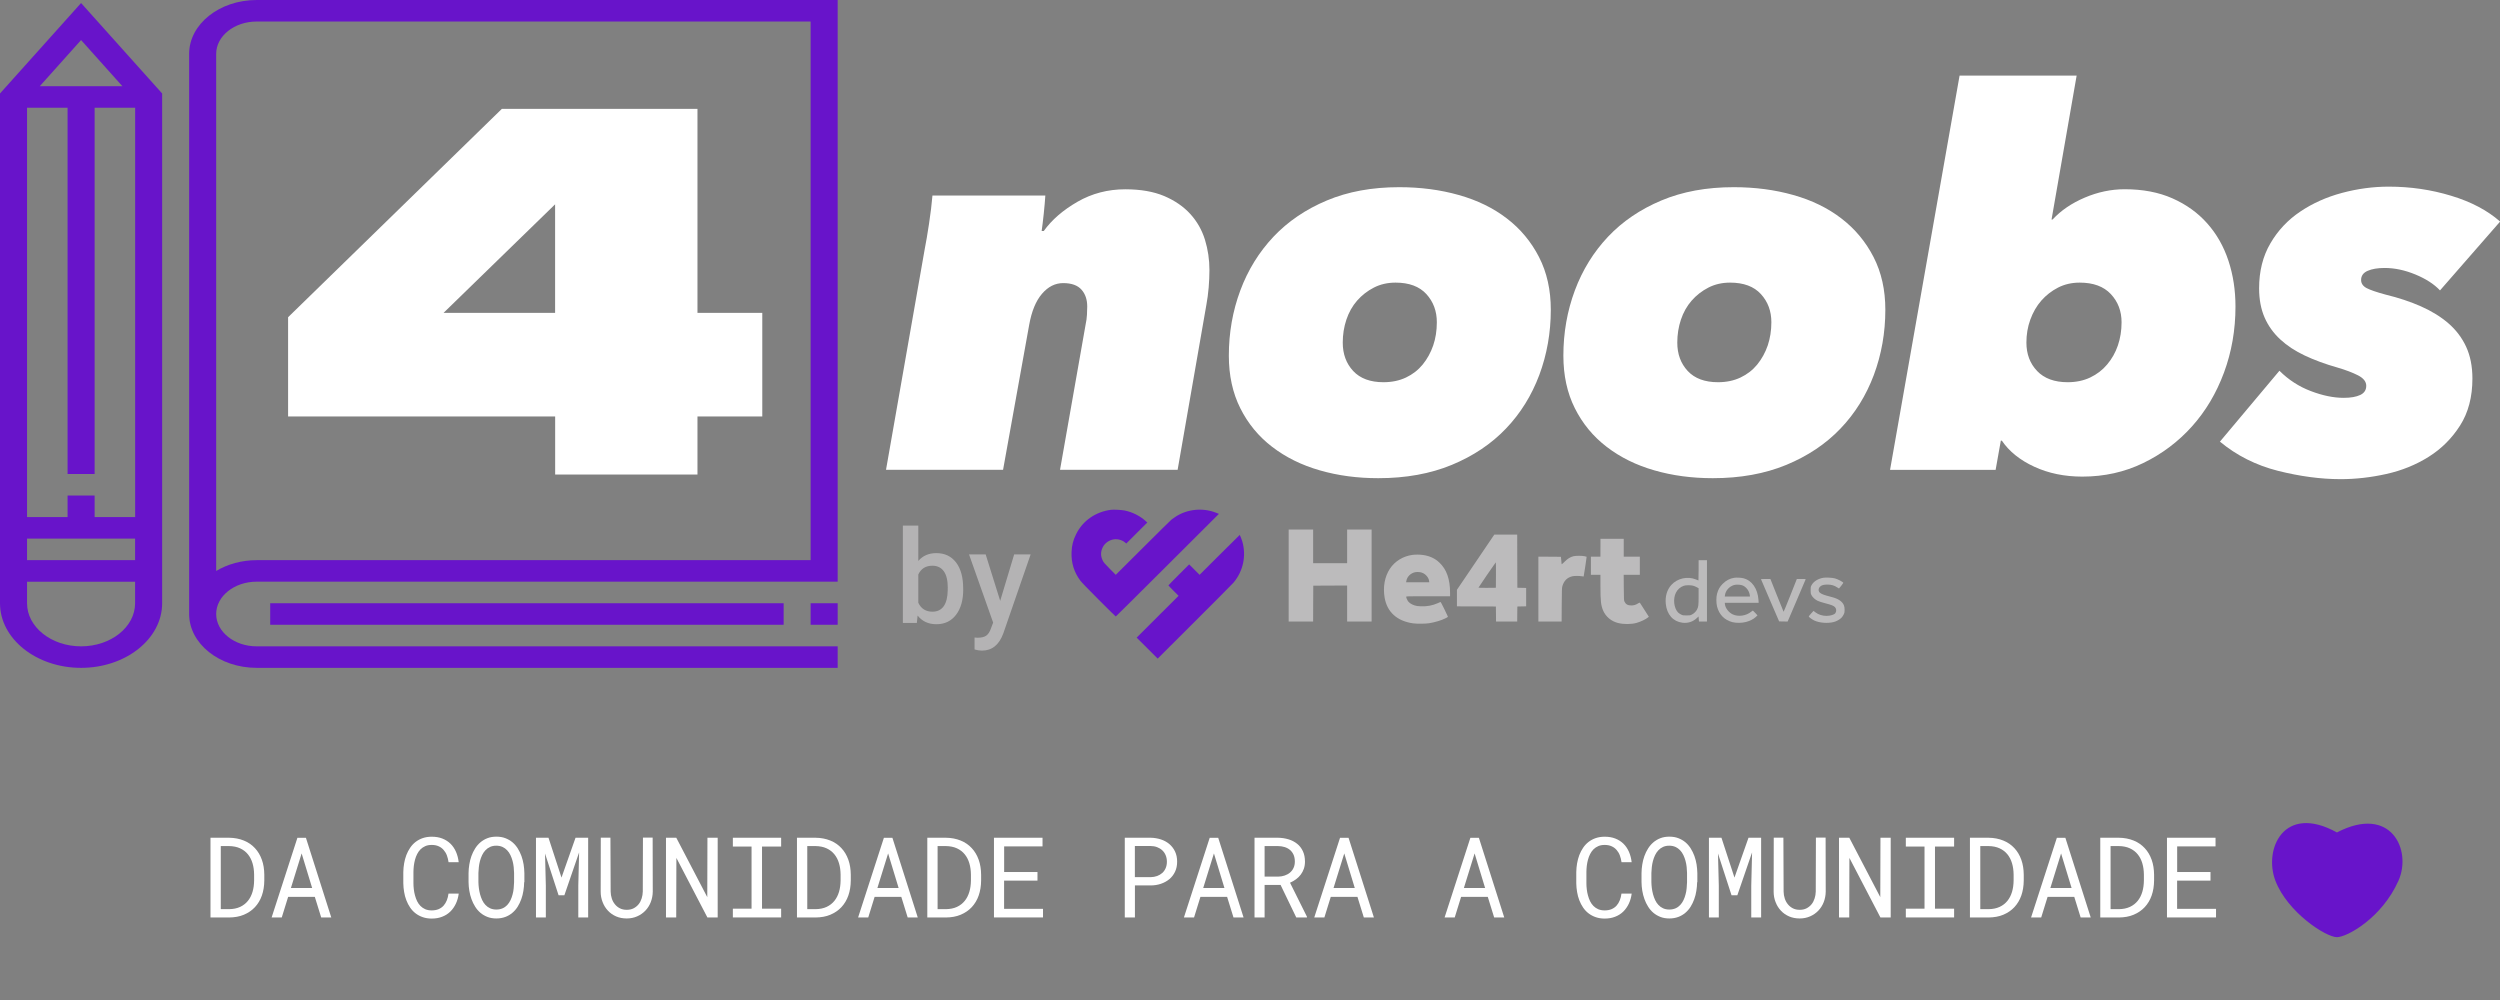 <svg width="680" height="272" viewBox="0 0 680 272" fill="none" xmlns="http://www.w3.org/2000/svg">
<rect x="0" y="0" width="680" height="272" fill="#808080" stroke="none"/>
<g clip-path="url(#clip0_50_44)">
<path d="M51.445 14.648V167.009C51.445 175.083 59.685 181.657 69.826 181.657H227.846V175.804H69.826C63.753 175.804 58.8 171.862 58.8 167.009C58.8 162.156 63.753 158.214 69.826 158.214H227.846V0H69.826C59.685 0 51.445 6.574 51.445 14.648ZM220.49 152.361H69.826C65.699 152.361 61.881 153.464 58.8 155.303V14.648C58.8 9.795 63.753 5.853 69.826 5.853H220.49V152.361Z" fill="#6814CA"/>
<path d="M227.846 164.082H220.49V169.936H227.846V164.082Z" fill="#6814CA"/>
<path d="M213.149 164.082H73.497V169.936H213.149V164.082Z" fill="#6814CA"/>
<path d="M0 25.428V164.082C0 173.774 9.891 181.657 22.052 181.657C34.213 181.657 44.104 173.774 44.104 164.082V25.428L22.052 0.824L0 25.428ZM22.052 10.898L33.284 23.442H10.82L22.052 10.898ZM36.748 146.508V152.361H7.356V146.508H36.748ZM7.356 140.64V29.296H18.382V128.919H25.737V29.296H36.763V140.64H25.737V134.787H18.382V140.64H7.356ZM7.356 164.082V158.229H36.748V164.082C36.748 170.553 30.159 175.804 22.052 175.804C13.945 175.804 7.356 170.539 7.356 164.082Z" fill="#6814CA"/>
<path d="M151.003 113.271H78.361V86.284L136.498 29.619H189.712V85.093H207.342V113.271H189.712V129.081H151.003V113.271ZM151.003 55.562L120.652 85.093H150.988V55.562H151.003Z" fill="white"/>
<path d="M252.699 60.842C253.126 58.003 253.436 55.444 253.627 53.179H284.332C284.244 54.591 284.096 56.224 283.905 58.077C283.713 59.915 283.521 61.503 283.33 62.827H283.905C286.086 59.797 289.138 57.15 293.073 54.885C297.009 52.62 301.343 51.488 306.075 51.488C310.246 51.488 313.769 52.106 316.673 53.326C319.562 54.562 321.935 56.194 323.778 58.224C325.621 60.253 326.947 62.606 327.758 65.239C328.569 67.886 328.967 70.636 328.967 73.46C328.967 74.975 328.893 76.563 328.76 78.21C328.613 79.872 328.407 81.446 328.126 82.96L320.314 127.786H288.327L295.299 88.211C295.491 87.358 295.609 86.49 295.653 85.593C295.697 84.696 295.727 83.96 295.727 83.387C295.727 81.49 295.211 79.96 294.164 78.784C293.117 77.607 291.467 77.004 289.182 77.004C287 77.004 285.084 77.975 283.418 79.916C281.752 81.857 280.603 84.666 279.939 88.358L272.834 127.786H240.995L251.519 67.783C251.873 66.004 252.271 63.68 252.699 60.842Z" fill="white"/>
<path d="M374.898 130.066C369.208 130.066 363.902 129.36 358.978 127.933C354.055 126.522 349.736 124.389 346.036 121.551C342.336 118.712 339.447 115.212 337.369 111.05C335.275 106.888 334.244 102.108 334.244 96.726C334.244 90.49 335.29 84.578 337.369 78.99C339.447 73.416 342.469 68.548 346.39 64.386C350.326 60.224 355.161 56.944 360.895 54.532C366.629 52.12 373.188 50.914 380.588 50.914C386.367 50.914 391.776 51.62 396.803 53.047C401.829 54.459 406.193 56.591 409.878 59.43C413.578 62.268 416.482 65.768 418.619 69.93C420.756 74.092 421.818 78.872 421.818 84.255C421.818 90.49 420.771 96.402 418.693 101.991C416.6 107.565 413.578 112.447 409.598 116.595C405.618 120.757 400.709 124.036 394.887 126.448C389.049 128.86 382.387 130.066 374.898 130.066ZM390.818 87.652C390.818 84.622 389.875 82.078 387.973 79.99C386.072 77.916 383.286 76.872 379.586 76.872C377.404 76.872 375.444 77.328 373.69 78.225C371.935 79.122 370.417 80.313 369.135 81.769C367.852 83.24 366.879 84.96 366.216 86.946C365.553 88.931 365.228 91.02 365.228 93.181C365.228 96.299 366.172 98.873 368.073 100.917C369.975 102.947 372.717 103.962 376.313 103.962C378.583 103.962 380.632 103.535 382.431 102.682C384.229 101.829 385.747 100.653 386.986 99.138C388.209 97.623 389.167 95.902 389.831 93.961C390.494 92.02 390.818 89.917 390.818 87.652Z" fill="white"/>
<path d="M465.892 130.066C460.203 130.066 454.896 129.36 449.973 127.933C445.049 126.522 440.73 124.389 437.03 121.551C433.33 118.712 430.441 115.212 428.363 111.05C426.27 106.888 425.238 102.108 425.238 96.726C425.238 90.49 426.284 84.578 428.363 78.99C430.441 73.416 433.463 68.548 437.384 64.386C441.32 60.224 446.155 56.944 451.889 54.532C457.623 52.12 464.183 50.914 471.582 50.914C477.361 50.914 482.77 51.62 487.797 53.047C492.824 54.459 497.187 56.591 500.872 59.43C504.572 62.268 507.476 65.768 509.613 69.93C511.751 74.092 512.812 78.872 512.812 84.255C512.812 90.49 511.765 96.402 509.687 101.991C507.594 107.565 504.572 112.447 500.592 116.595C496.612 120.757 491.703 124.036 485.881 126.448C480.029 128.86 473.381 130.066 465.892 130.066ZM481.812 87.652C481.812 84.622 480.869 82.078 478.967 79.99C477.066 77.916 474.28 76.872 470.58 76.872C468.398 76.872 466.438 77.328 464.684 78.225C462.93 79.122 461.411 80.313 460.129 81.769C458.846 83.24 457.874 84.96 457.21 86.946C456.547 88.931 456.223 91.02 456.223 93.181C456.223 96.299 457.166 98.873 459.068 100.917C460.969 102.947 463.711 103.962 467.308 103.962C469.578 103.962 471.627 103.535 473.425 102.682C475.223 101.829 476.742 100.653 477.98 99.138C479.203 97.623 480.161 95.902 480.825 93.961C481.473 92.02 481.812 89.917 481.812 87.652Z" fill="white"/>
<path d="M577.921 51.473C582.845 51.473 587.178 52.297 590.922 53.959C594.667 55.621 597.821 57.886 600.371 60.768C602.936 63.651 604.852 67.033 606.135 70.916C607.417 74.798 608.051 78.96 608.051 83.402C608.051 89.74 607.004 95.726 604.926 101.344C602.833 106.976 599.929 111.859 596.185 116.021C592.441 120.183 588.033 123.492 582.962 125.948C577.892 128.404 572.364 129.639 566.394 129.639C561.559 129.639 557.196 128.742 553.319 126.948C549.428 125.154 546.494 122.786 544.504 119.859H544.224L542.809 127.801H514.094L533.006 20.56H564.846L558.021 59.709H558.301C560.571 57.253 563.49 55.268 567.043 53.753C570.595 52.238 574.221 51.473 577.921 51.473ZM577.066 87.652C577.066 84.622 576.093 82.078 574.148 79.99C572.202 77.916 569.386 76.872 565.686 76.872C563.505 76.872 561.544 77.328 559.79 78.225C558.036 79.122 556.518 80.313 555.235 81.769C553.953 83.24 552.965 84.96 552.243 86.946C551.521 88.931 551.182 91.02 551.182 93.181C551.182 96.299 552.155 98.873 554.1 100.917C556.046 102.947 558.817 103.962 562.414 103.962C564.684 103.962 566.733 103.535 568.531 102.682C570.33 101.829 571.878 100.653 573.145 99.138C574.428 97.623 575.4 95.902 576.064 93.961C576.727 92.02 577.066 89.917 577.066 87.652Z" fill="white"/>
<path d="M620.005 100.844C622.467 103.3 625.312 105.153 628.54 106.373C631.769 107.609 634.746 108.212 637.503 108.212C639.404 108.212 640.893 107.947 641.984 107.432C643.075 106.918 643.62 106.079 643.62 104.947C643.62 103.814 642.883 102.873 641.409 102.108C639.935 101.358 638.063 100.638 635.793 99.976C632.476 99.035 629.513 97.947 626.904 96.711C624.295 95.49 622.069 94.02 620.227 92.314C618.384 90.608 616.954 88.622 615.967 86.358C614.979 84.093 614.478 81.446 614.478 78.416C614.478 73.783 615.495 69.71 617.529 66.224C619.563 62.724 622.261 59.842 625.636 57.577C628.997 55.312 632.786 53.606 637.016 52.473C641.232 51.341 645.477 50.767 649.737 50.767C655.619 50.767 661.279 51.591 666.733 53.253C672.187 54.9 676.61 57.253 680.029 60.268L663.682 78.99C662.075 77.284 659.849 75.842 657.004 74.666C654.16 73.489 651.359 72.886 648.617 72.886C646.716 72.886 645.183 73.151 644.003 73.666C642.824 74.18 642.22 75.019 642.22 76.151C642.22 77.092 642.721 77.828 643.708 78.357C644.696 78.872 646.435 79.475 648.897 80.137C652.405 80.99 655.604 82.049 658.493 83.328C661.382 84.608 663.874 86.137 665.952 87.931C668.03 89.725 669.652 91.858 670.787 94.314C671.922 96.77 672.497 99.653 672.497 102.961C672.497 107.976 671.377 112.227 669.151 115.727C666.925 119.227 664.08 122.065 660.616 124.242C657.152 126.419 653.319 127.978 649.104 128.919C644.888 129.86 640.731 130.331 636.662 130.331C631.253 130.331 625.577 129.566 619.608 128.066C613.638 126.551 608.375 123.904 603.82 120.124L620.005 100.844Z" fill="white"/>
<path d="M302.23 138.663C298.01 139.197 294.505 141.636 292.703 145.295C291.884 146.955 291.534 148.323 291.462 150.193C291.356 153.092 292.136 155.635 293.856 157.942C294.205 158.412 295.942 160.21 298.896 163.165C301.371 165.65 303.44 167.683 303.489 167.683C303.53 167.683 309.867 161.4 317.56 153.724L331.543 139.774L330.798 139.474C327.211 138.04 322.982 138.446 319.785 140.527C319.387 140.778 318.892 141.134 318.665 141.312C318.445 141.49 314.932 144.948 310.874 148.996L303.482 156.356L301.859 154.711C300.423 153.263 300.195 152.995 299.935 152.461C299.351 151.263 299.343 150.129 299.919 148.907C300.463 147.765 301.655 146.899 302.963 146.705C304.002 146.543 305.236 146.892 306.014 147.555L306.347 147.839L309.204 144.981L312.068 142.124L311.549 141.662C310.047 140.31 308.019 139.297 305.926 138.86C305.127 138.696 302.927 138.575 302.23 138.663Z" fill="#6814CA"/>
<path d="M350.516 156.55V169.059H353.843H357.17L357.186 164.176L357.211 159.303L361.821 159.278L366.423 159.262V164.16V169.059H369.75H373.077V156.55V144.04H369.75H366.423V148.615V153.191H361.797H357.172V148.615V144.04H353.845H350.518V156.55H350.516Z" fill="#BCBBBC"/>
<path d="M401.367 152.921L396.287 160.419V162.67V164.929L401.586 164.946L406.878 164.971L406.903 167.011L406.92 169.059H409.8H412.68L412.696 167.011L412.721 164.971L413.923 164.946L415.115 164.921V162.419V159.917L413.923 159.892L412.721 159.867L412.696 152.638L412.68 145.415H409.564H406.448L401.367 152.921ZM406.9 156.404L406.875 159.869L404.498 159.894C403.013 159.901 402.127 159.887 402.144 159.837C402.201 159.666 406.802 152.954 406.859 152.947C406.893 152.947 406.909 154.501 406.9 156.404Z" fill="#BCBBBC"/>
<path d="M331.729 150.923L326.291 156.348L324.872 154.932L323.452 153.516L320.628 156.333C319.077 157.881 317.812 159.184 317.812 159.223C317.812 159.272 318.437 159.928 319.192 160.681L320.572 162.057L314.875 167.741L309.17 173.433L312.034 176.283L314.891 179.141L324.962 169.1C330.497 163.578 335.259 158.785 335.537 158.453C338.157 155.319 339.034 151.182 337.898 147.239C337.743 146.721 337.266 145.498 337.208 145.498C337.183 145.498 334.715 147.934 331.729 150.923Z" fill="#6814CA"/>
<path d="M435.32 148.979V151.408H434.022H432.723V153.877V156.347H434.022H435.32V159.52C435.32 163.431 435.459 164.646 436.027 166.013C436.74 167.722 438.258 168.993 440.133 169.462C441.675 169.843 443.768 169.827 445.189 169.414C446.342 169.081 447.632 168.458 448.298 167.916L448.485 167.762L447.293 165.884C446.635 164.847 446.068 163.965 446.035 163.932C446.003 163.891 445.8 163.981 445.581 164.11C444.94 164.524 444.396 164.685 443.699 164.685C442.741 164.678 442.181 164.353 441.84 163.593C441.71 163.302 441.694 162.937 441.669 159.804L441.644 156.347H443.835H446.034V153.877V151.408H443.843H441.653V148.979V146.549H438.488H435.323V148.979H435.32Z" fill="#BCBBBC"/>
<path d="M384.21 150.93C381.671 151.254 379.397 152.647 378.043 154.711C376.64 156.841 376.128 159.634 376.614 162.532C377.279 166.475 379.983 168.928 384.356 169.552C385.387 169.697 387.806 169.674 388.778 169.511C390.443 169.227 392.066 168.733 393.226 168.15C393.761 167.883 393.851 167.811 393.809 167.681C393.777 167.591 393.339 166.661 392.828 165.609C392.219 164.346 391.87 163.715 391.797 163.738C391.749 163.763 391.408 163.916 391.051 164.071C389.567 164.718 388.195 164.969 386.466 164.913C385.581 164.881 385.248 164.832 384.713 164.654C383.974 164.419 383.277 163.957 382.951 163.497C382.724 163.165 382.489 162.574 382.489 162.331C382.489 162.185 382.676 162.176 388.453 162.176H394.417V161.262C394.417 157.522 393.491 154.889 391.511 153.02C390.326 151.895 388.907 151.23 387.122 150.964C386.289 150.833 385.039 150.817 384.21 150.93ZM386.75 155.756C387.741 156.095 388.584 157.058 388.714 158.007L388.762 158.372H385.615H382.466L382.524 158.023C382.711 156.841 383.749 155.838 385.008 155.626C385.534 155.545 386.296 155.594 386.75 155.756Z" fill="#BCBBBC"/>
<path d="M427.984 151.295C427.132 151.498 426.426 151.935 425.565 152.794C425.07 153.288 424.769 153.53 424.762 153.45C424.762 153.369 424.713 152.891 424.664 152.38L424.567 151.449L421.507 151.424L418.439 151.408V160.234V169.059H421.597H424.762L424.787 164.5C424.819 160.5 424.835 159.892 424.958 159.464C425.396 157.958 426.264 157.083 427.692 156.744C428.227 156.622 429.583 156.614 430.241 156.744C430.509 156.792 430.736 156.817 430.752 156.808C430.801 156.76 431.597 151.473 431.565 151.441C431.548 151.416 431.28 151.351 430.972 151.286C430.264 151.133 428.625 151.14 427.984 151.295Z" fill="#BCBBBC"/>
<path d="M462.02 155.132C462.02 156.645 462.004 157.885 461.979 157.885C461.954 157.885 461.629 157.756 461.256 157.601C459.008 156.678 456.225 157.301 454.602 159.107C453.417 160.419 452.89 162.232 453.093 164.256C453.394 167.155 455.081 169.065 457.63 169.381C459.098 169.568 460.478 169.122 461.542 168.111L462.005 167.674L462.063 168.371L462.12 169.059H463.208H464.296V160.719V152.379H463.159H462.023V155.132H462.02ZM460.518 159.31C460.786 159.375 461.231 159.562 461.508 159.715L462.02 159.998V162.241C462.02 164.662 461.971 165.034 461.582 165.812C461.306 166.338 460.737 166.897 460.17 167.172C459.739 167.383 459.635 167.399 458.734 167.399C457.792 167.399 457.736 167.39 457.216 167.131C456.924 166.986 456.551 166.727 456.387 166.549C455.276 165.318 455.024 162.832 455.852 161.206C456.306 160.307 457.054 159.651 458.003 159.328C458.531 159.141 459.853 159.132 460.518 159.31Z" fill="#BCBBBC"/>
<path d="M471.693 157.164C470.5 157.351 469.502 157.869 468.544 158.825C467.789 159.57 467.335 160.379 467.042 161.488C466.79 162.412 466.79 163.966 467.035 164.953C467.579 167.155 469.056 168.661 471.23 169.228C472.22 169.487 473.795 169.471 474.874 169.187C475.945 168.912 476.902 168.434 477.536 167.852L478.039 167.382L477.439 166.727C477.105 166.362 476.806 166.063 476.781 166.063C476.749 166.063 476.554 166.202 476.351 166.371C474.955 167.521 472.82 167.828 471.295 167.107C470.216 166.597 469.306 165.424 469.185 164.379L469.137 163.959H473.746H478.355L478.307 163.206C478.103 160.129 476.554 157.886 474.216 157.288C473.577 157.116 472.359 157.06 471.693 157.164ZM473.82 159.181C474.745 159.472 475.581 160.403 475.864 161.479C475.929 161.706 475.978 161.973 475.978 162.07V162.257H472.561H469.137L469.185 161.901C469.364 160.631 470.313 159.553 471.637 159.132C472.156 158.97 473.202 158.994 473.82 159.181Z" fill="#BCBBBC"/>
<path d="M495.925 157.157C494.448 157.425 493.295 158.161 492.735 159.181C492.508 159.601 492.492 159.682 492.492 160.516C492.492 161.325 492.508 161.447 492.719 161.867C493.011 162.459 493.701 163.09 494.439 163.438C494.756 163.593 495.648 163.875 496.428 164.078C498.108 164.507 498.74 164.757 499.106 165.131C499.511 165.552 499.569 166.24 499.228 166.759C498.953 167.188 497.881 167.519 496.802 167.519C495.649 167.512 494.635 167.187 493.774 166.54L493.279 166.159L492.614 166.88C492.2 167.325 491.966 167.649 491.998 167.722C492.063 167.893 492.956 168.531 493.459 168.766C494.878 169.438 497.143 169.617 498.816 169.18C499.505 169.002 500.383 168.516 500.837 168.071C501.064 167.844 501.332 167.456 501.478 167.14C501.705 166.655 501.737 166.525 501.73 165.869C501.73 165.303 501.681 165.019 501.543 164.647C501.161 163.668 500.098 162.906 498.499 162.469C498.101 162.356 497.387 162.169 496.924 162.04C495.732 161.723 494.977 161.335 494.783 160.938C494.547 160.485 494.653 159.966 495.042 159.578C495.456 159.164 496.065 158.995 497.119 159.003C498.101 159.003 498.953 159.254 499.7 159.756C499.968 159.926 500.195 160.072 500.203 160.072C500.268 160.072 501.379 158.623 501.379 158.55C501.379 158.323 499.983 157.57 499.09 157.319C498.425 157.125 496.591 157.035 495.925 157.157Z" fill="#BCBBBC"/>
<path d="M478.98 157.52C478.98 157.536 480.092 160.135 481.448 163.285L483.923 169.018L485.083 169.043L486.243 169.059L488.653 163.416C489.976 160.307 491.088 157.7 491.121 157.619C491.17 157.489 491.08 157.48 489.961 157.48H488.743L486.965 161.966C485.991 164.435 485.164 166.427 485.139 166.403C485.114 166.371 484.294 164.354 483.313 161.909L481.544 157.48H480.261C479.557 157.48 478.98 157.497 478.98 157.52Z" fill="#BCBBBC"/>
<path d="M262 160.303C262 163.2 261.352 165.509 260.054 167.215C258.757 168.921 256.974 169.789 254.704 169.789C252.522 169.789 250.812 168.994 249.589 167.421L249.382 169.436H245.579V142.964H249.78V152.582C250.989 151.155 252.625 150.449 254.674 150.449C256.959 150.449 258.742 151.288 260.04 152.979C261.337 154.67 261.985 157.023 261.985 160.067V160.303H262ZM257.799 159.935C257.799 157.906 257.445 156.391 256.723 155.391C256.001 154.391 254.969 153.876 253.613 153.876C251.8 153.876 250.517 154.67 249.78 156.258V163.95C250.532 165.568 251.814 166.377 253.642 166.377C254.954 166.377 255.971 165.891 256.679 164.906C257.386 163.921 257.755 162.45 257.784 160.479V159.935H257.799Z" fill="#B4B3B4"/>
<path d="M272.053 163.435L275.857 150.788H280.338L272.908 172.259C271.773 175.392 269.828 176.965 267.101 176.965C266.496 176.965 265.818 176.863 265.081 176.657V173.406L265.877 173.465C266.938 173.465 267.735 173.274 268.265 172.892C268.796 172.509 269.223 171.862 269.533 170.95L270.137 169.347L263.578 150.802H268.103L272.053 163.435Z" fill="#B4B3B4"/>
<path d="M57.252 249.543V227.865H62.279C63.797 227.88 65.139 228.145 66.333 228.63C67.527 229.115 68.529 229.807 69.34 230.689C70.165 231.571 70.784 232.616 71.227 233.851C71.669 235.086 71.875 236.439 71.89 237.925V239.513C71.875 240.998 71.654 242.366 71.227 243.587C70.799 244.807 70.165 245.866 69.34 246.749C68.514 247.631 67.512 248.308 66.333 248.808C65.153 249.308 63.797 249.543 62.279 249.558H57.252V249.543ZM60.053 230.13V247.293H62.279C63.458 247.278 64.461 247.072 65.316 246.675C66.171 246.278 66.878 245.719 67.438 245.028C67.998 244.337 68.411 243.513 68.691 242.572C68.971 241.631 69.104 240.601 69.119 239.498V237.881C69.104 236.778 68.971 235.763 68.691 234.822C68.411 233.88 67.998 233.071 67.438 232.38C66.878 231.689 66.171 231.145 65.316 230.748C64.461 230.351 63.444 230.145 62.279 230.13H60.053Z" fill="white"/>
<path d="M85.628 243.94H78.376L76.636 249.558H73.88L80.896 227.88H83.211L90.109 249.558H87.368L85.628 243.94ZM79.127 241.542H84.906L82.046 232.13L79.127 241.542Z" fill="white"/>
<path d="M124.779 243.028C124.647 244.028 124.396 244.954 123.998 245.793C123.6 246.631 123.099 247.352 122.48 247.955C121.861 248.558 121.124 249.028 120.269 249.352C119.414 249.69 118.47 249.852 117.424 249.852C116.525 249.852 115.714 249.719 114.992 249.469C114.255 249.219 113.606 248.866 113.031 248.425C112.456 247.984 111.97 247.455 111.557 246.852C111.144 246.249 110.805 245.587 110.525 244.866C110.245 244.146 110.053 243.396 109.921 242.616C109.788 241.837 109.714 241.042 109.7 240.234V237.219C109.714 236.41 109.788 235.616 109.921 234.836C110.053 234.057 110.26 233.307 110.525 232.586C110.805 231.865 111.144 231.204 111.557 230.601C111.97 229.983 112.456 229.468 113.031 229.012C113.606 228.571 114.255 228.218 114.977 227.968C115.699 227.718 116.525 227.586 117.424 227.586C118.515 227.586 119.473 227.748 120.328 228.086C121.183 228.424 121.92 228.895 122.539 229.498C123.158 230.101 123.644 230.836 124.028 231.689C124.396 232.542 124.647 233.483 124.765 234.513H122.008C121.92 233.851 121.758 233.248 121.551 232.674C121.345 232.101 121.035 231.615 120.667 231.189C120.298 230.762 119.856 230.424 119.311 230.189C118.78 229.939 118.146 229.821 117.424 229.821C116.76 229.821 116.186 229.924 115.684 230.145C115.183 230.365 114.756 230.645 114.387 231.012C114.019 231.38 113.724 231.807 113.473 232.292C113.223 232.777 113.031 233.292 112.884 233.836C112.736 234.38 112.633 234.939 112.559 235.513C112.5 236.086 112.456 236.63 112.456 237.175V240.234C112.456 240.763 112.486 241.322 112.559 241.895C112.618 242.469 112.736 243.028 112.884 243.572C113.031 244.116 113.223 244.646 113.459 245.131C113.694 245.616 114.004 246.043 114.372 246.425C114.741 246.793 115.168 247.087 115.67 247.307C116.171 247.513 116.746 247.631 117.409 247.631C118.131 247.631 118.765 247.513 119.296 247.293C119.827 247.057 120.283 246.749 120.652 246.337C121.021 245.925 121.315 245.44 121.536 244.881C121.758 244.322 121.905 243.719 121.993 243.057H124.779V243.028Z" fill="white"/>
<path d="M142.571 239.954C142.556 240.734 142.497 241.513 142.365 242.293C142.247 243.087 142.055 243.837 141.79 244.572C141.525 245.307 141.2 245.984 140.802 246.631C140.404 247.263 139.918 247.822 139.358 248.293C138.798 248.763 138.164 249.146 137.441 249.411C136.719 249.675 135.908 249.822 135.024 249.822C134.14 249.822 133.314 249.69 132.606 249.411C131.884 249.131 131.25 248.763 130.69 248.293C130.13 247.822 129.644 247.263 129.246 246.616C128.833 245.969 128.509 245.293 128.243 244.557C127.978 243.822 127.786 243.072 127.654 242.278C127.521 241.498 127.462 240.719 127.447 239.939V237.469C127.462 236.689 127.521 235.91 127.654 235.13C127.772 234.336 127.978 233.586 128.229 232.851C128.494 232.115 128.833 231.424 129.231 230.792C129.629 230.159 130.115 229.586 130.675 229.115C131.236 228.63 131.869 228.262 132.592 227.983C133.314 227.703 134.125 227.571 135.024 227.571C135.923 227.571 136.734 227.703 137.456 227.983C138.178 228.262 138.827 228.63 139.387 229.101C139.947 229.571 140.419 230.13 140.832 230.777C141.23 231.424 141.569 232.101 141.834 232.836C142.099 233.571 142.291 234.336 142.424 235.13C142.542 235.925 142.615 236.704 142.63 237.483V239.954H142.571ZM139.829 237.454C139.815 236.939 139.785 236.395 139.726 235.836C139.667 235.277 139.564 234.719 139.417 234.174C139.269 233.616 139.078 233.101 138.842 232.601C138.606 232.101 138.311 231.66 137.943 231.277C137.589 230.895 137.161 230.586 136.675 230.365C136.188 230.145 135.614 230.027 134.98 230.027C134.346 230.027 133.786 230.145 133.299 230.365C132.813 230.586 132.385 230.895 132.032 231.277C131.678 231.66 131.368 232.101 131.132 232.601C130.897 233.101 130.705 233.63 130.558 234.174C130.41 234.733 130.307 235.277 130.248 235.836C130.189 236.395 130.145 236.925 130.13 237.439V239.939C130.145 240.439 130.174 240.984 130.248 241.542C130.322 242.101 130.425 242.66 130.572 243.219C130.72 243.763 130.911 244.293 131.147 244.807C131.383 245.307 131.678 245.763 132.046 246.146C132.4 246.528 132.828 246.837 133.314 247.057C133.8 247.278 134.375 247.396 135.009 247.396C135.643 247.396 136.218 247.278 136.719 247.057C137.22 246.837 137.633 246.528 137.987 246.146C138.341 245.763 138.635 245.322 138.871 244.822C139.107 244.322 139.299 243.793 139.431 243.248C139.579 242.704 139.682 242.145 139.726 241.572C139.785 241.013 139.815 240.469 139.829 239.954V237.454Z" fill="white"/>
<path d="M149.19 227.865L152.728 238.704L156.545 227.865H159.98V249.543H157.297V240.895L157.518 231.851L153.509 243.513H151.932L148.246 232.16L148.467 240.895V249.543H145.785V227.865H149.19Z" fill="white"/>
<path d="M177.521 227.865L177.551 242.543C177.536 243.557 177.344 244.499 177.005 245.381C176.666 246.263 176.165 247.043 175.546 247.69C174.912 248.352 174.175 248.866 173.305 249.249C172.436 249.631 171.492 249.822 170.46 249.822C169.399 249.822 168.441 249.631 167.586 249.263C166.716 248.881 165.979 248.366 165.36 247.705C164.741 247.043 164.254 246.278 163.915 245.381C163.562 244.499 163.385 243.543 163.385 242.528L163.414 227.851H166.038L166.097 242.528C166.112 243.175 166.215 243.793 166.407 244.381C166.598 244.984 166.878 245.499 167.247 245.954C167.615 246.41 168.058 246.778 168.603 247.057C169.148 247.337 169.767 247.469 170.475 247.469C171.183 247.469 171.802 247.337 172.347 247.057C172.878 246.778 173.335 246.41 173.703 245.954C174.072 245.499 174.337 244.969 174.529 244.366C174.72 243.778 174.824 243.145 174.838 242.513L174.882 227.836H177.521V227.865Z" fill="white"/>
<path d="M195.21 249.543H192.409L183.978 233.351L183.933 249.543H181.147V227.865H183.948L192.38 244.028L192.424 227.865H195.21V249.543Z" fill="white"/>
<path d="M199.337 227.865H212.471V230.262H207.268V247.16H212.471V249.543H199.337V247.16H204.423V230.262H199.337V227.865Z" fill="white"/>
<path d="M216.775 249.543V227.865H221.802C223.32 227.88 224.662 228.145 225.856 228.63C227.05 229.115 228.052 229.807 228.863 230.689C229.688 231.571 230.307 232.616 230.75 233.851C231.192 235.086 231.398 236.439 231.413 237.925V239.513C231.398 240.998 231.177 242.366 230.75 243.587C230.322 244.807 229.688 245.866 228.863 246.749C228.037 247.631 227.035 248.308 225.856 248.808C224.676 249.308 223.32 249.543 221.802 249.558H216.775V249.543ZM219.576 230.13V247.293H221.802C222.981 247.278 223.984 247.072 224.839 246.675C225.693 246.278 226.401 245.719 226.961 245.028C227.521 244.337 227.934 243.513 228.214 242.572C228.494 241.631 228.627 240.601 228.642 239.498V237.881C228.627 236.778 228.494 235.763 228.214 234.822C227.934 233.88 227.521 233.071 226.961 232.38C226.401 231.689 225.693 231.145 224.839 230.748C223.984 230.351 222.966 230.145 221.802 230.13H219.576Z" fill="white"/>
<path d="M245.151 243.94H237.899L236.159 249.558H233.403L240.419 227.88H242.734L249.632 249.558H246.891L245.151 243.94ZM238.65 241.542H244.429L241.569 232.13L238.65 241.542Z" fill="white"/>
<path d="M252.227 249.543V227.865H257.253C258.771 227.88 260.113 228.145 261.307 228.63C262.501 229.115 263.503 229.807 264.314 230.689C265.139 231.571 265.758 232.616 266.201 233.851C266.643 235.086 266.849 236.439 266.864 237.925V239.513C266.849 240.998 266.628 242.366 266.201 243.587C265.773 244.807 265.139 245.866 264.314 246.749C263.488 247.631 262.486 248.308 261.307 248.808C260.128 249.308 258.771 249.543 257.253 249.558H252.227V249.543ZM255.027 230.13V247.293H257.253C258.432 247.278 259.435 247.072 260.29 246.675C261.145 246.278 261.852 245.719 262.412 245.028C262.972 244.337 263.385 243.513 263.665 242.572C263.945 241.631 264.078 240.601 264.093 239.498V237.881C264.078 236.778 263.945 235.763 263.665 234.822C263.385 233.88 262.972 233.071 262.412 232.38C261.852 231.689 261.145 231.145 260.29 230.748C259.435 230.351 258.418 230.145 257.253 230.13H255.027Z" fill="white"/>
<path d="M282.18 239.528H273.114V247.205H283.698V249.543H270.358V227.865H283.566V230.218H273.129V237.189H282.195V239.528H282.18Z" fill="white"/>
<path d="M308.698 240.851V249.543H305.941V227.865H312.987C313.96 227.88 314.889 228.042 315.759 228.321C316.628 228.601 317.395 229.027 318.043 229.571C318.692 230.115 319.223 230.792 319.606 231.601C319.989 232.41 320.181 233.321 320.181 234.366C320.181 235.41 319.989 236.322 319.606 237.13C319.223 237.925 318.707 238.601 318.043 239.145C317.38 239.689 316.628 240.101 315.759 240.395C314.889 240.689 313.96 240.837 312.987 240.837H308.698V240.851ZM308.698 238.586H312.973C313.607 238.572 314.196 238.469 314.727 238.278C315.257 238.086 315.729 237.807 316.127 237.454C316.525 237.101 316.835 236.66 317.056 236.145C317.277 235.63 317.395 235.057 317.395 234.395C317.395 233.733 317.277 233.145 317.056 232.616C316.835 232.086 316.525 231.645 316.127 231.277C315.729 230.91 315.272 230.63 314.727 230.424C314.181 230.218 313.592 230.115 312.958 230.115H308.683V238.586H308.698Z" fill="white"/>
<path d="M333.772 243.94H326.519L324.78 249.558H322.023L329.04 227.88H331.354L338.253 249.558H335.511L333.772 243.94ZM327.271 241.542H333.049L330.19 232.13L327.271 241.542Z" fill="white"/>
<path d="M348.321 240.704H343.972V249.543H341.23V227.865H347.598C348.616 227.88 349.574 228.027 350.458 228.292C351.357 228.556 352.139 228.968 352.802 229.498C353.48 230.027 353.996 230.704 354.379 231.513C354.762 232.321 354.954 233.277 354.954 234.366C354.954 235.072 354.851 235.719 354.644 236.307C354.438 236.895 354.158 237.425 353.804 237.895C353.45 238.366 353.023 238.792 352.522 239.16C352.021 239.528 351.475 239.836 350.886 240.101L355.499 249.366L355.485 249.543H352.581L348.321 240.704ZM343.987 238.439H347.687C348.306 238.425 348.881 238.336 349.426 238.145C349.972 237.954 350.458 237.704 350.871 237.351C351.284 236.998 351.608 236.586 351.844 236.072C352.08 235.572 352.197 234.998 352.197 234.336C352.197 233.645 352.08 233.027 351.858 232.513C351.623 231.998 351.313 231.557 350.9 231.204C350.488 230.851 350.001 230.586 349.441 230.41C348.881 230.233 348.262 230.13 347.598 230.13H343.972V238.439H343.987Z" fill="white"/>
<path d="M369.223 243.94H361.971L360.231 249.558H357.475L364.491 227.88H366.805L373.704 249.558H370.962L369.223 243.94ZM362.722 241.542H368.501L365.641 232.13L362.722 241.542Z" fill="white"/>
<path d="M404.675 243.94H397.422L395.683 249.558H392.926L399.943 227.88H402.257L409.156 249.558H406.414L404.675 243.94ZM398.174 241.542H403.952L401.093 232.13L398.174 241.542Z" fill="white"/>
<path d="M443.825 243.028C443.693 244.028 443.442 244.954 443.044 245.793C442.646 246.631 442.145 247.352 441.526 247.955C440.907 248.558 440.17 249.028 439.315 249.352C438.46 249.69 437.516 249.852 436.47 249.852C435.571 249.852 434.76 249.719 434.038 249.469C433.3 249.219 432.652 248.866 432.077 248.425C431.502 247.984 431.016 247.455 430.603 246.852C430.19 246.249 429.851 245.587 429.571 244.866C429.291 244.146 429.099 243.396 428.967 242.616C428.834 241.837 428.76 241.042 428.746 240.234V237.219C428.76 236.41 428.834 235.616 428.967 234.836C429.099 234.057 429.306 233.307 429.571 232.586C429.851 231.865 430.19 231.204 430.603 230.601C431.016 229.983 431.502 229.468 432.077 229.012C432.652 228.571 433.3 228.218 434.023 227.968C434.745 227.718 435.571 227.586 436.47 227.586C437.561 227.586 438.519 227.748 439.374 228.086C440.229 228.424 440.966 228.895 441.585 229.498C442.204 230.101 442.69 230.836 443.073 231.689C443.442 232.542 443.693 233.483 443.811 234.513H441.054C440.966 233.851 440.803 233.248 440.597 232.674C440.391 232.101 440.081 231.615 439.713 231.189C439.344 230.762 438.902 230.424 438.357 230.189C437.826 229.939 437.192 229.821 436.47 229.821C435.806 229.821 435.232 229.924 434.73 230.145C434.229 230.365 433.802 230.645 433.433 231.012C433.065 231.38 432.77 231.807 432.519 232.292C432.269 232.777 432.077 233.292 431.93 233.836C431.782 234.38 431.679 234.939 431.605 235.513C431.546 236.086 431.502 236.63 431.502 237.175V240.234C431.502 240.763 431.532 241.322 431.605 241.895C431.664 242.469 431.782 243.028 431.93 243.572C432.077 244.116 432.269 244.646 432.504 245.131C432.74 245.616 433.05 246.043 433.418 246.425C433.787 246.793 434.214 247.087 434.716 247.307C435.217 247.513 435.792 247.631 436.455 247.631C437.177 247.631 437.811 247.513 438.342 247.293C438.872 247.057 439.329 246.749 439.698 246.337C440.066 245.925 440.361 245.44 440.582 244.881C440.803 244.322 440.951 243.719 441.039 243.057H443.825V243.028Z" fill="white"/>
<path d="M461.618 239.954C461.603 240.734 461.544 241.513 461.411 242.293C461.293 243.087 461.102 243.837 460.836 244.572C460.571 245.307 460.247 245.984 459.849 246.631C459.451 247.263 458.964 247.822 458.404 248.293C457.844 248.763 457.21 249.146 456.488 249.411C455.766 249.675 454.955 249.822 454.07 249.822C453.186 249.822 452.36 249.69 451.653 249.411C450.931 249.131 450.297 248.763 449.737 248.293C449.176 247.822 448.69 247.263 448.292 246.616C447.879 245.969 447.555 245.293 447.29 244.557C447.024 243.822 446.833 243.072 446.7 242.278C446.567 241.498 446.508 240.719 446.494 239.939V237.469C446.508 236.689 446.567 235.91 446.7 235.13C446.818 234.336 447.024 233.586 447.275 232.851C447.54 232.115 447.879 231.424 448.277 230.792C448.675 230.159 449.162 229.586 449.722 229.115C450.282 228.63 450.916 228.262 451.638 227.983C452.36 227.703 453.171 227.571 454.07 227.571C454.97 227.571 455.78 227.703 456.503 227.983C457.225 228.262 457.873 228.63 458.434 229.101C458.994 229.571 459.465 230.13 459.878 230.777C460.276 231.424 460.615 232.101 460.881 232.836C461.146 233.571 461.337 234.336 461.47 235.13C461.588 235.925 461.662 236.704 461.677 237.483V239.954H461.618ZM458.876 237.454C458.861 236.939 458.832 236.395 458.773 235.836C458.714 235.277 458.61 234.719 458.463 234.174C458.316 233.616 458.124 233.101 457.888 232.601C457.652 232.101 457.357 231.66 456.989 231.277C456.635 230.895 456.208 230.586 455.721 230.365C455.235 230.145 454.66 230.027 454.026 230.027C453.392 230.027 452.832 230.145 452.346 230.365C451.859 230.586 451.432 230.895 451.078 231.277C450.724 231.66 450.415 232.101 450.179 232.601C449.943 233.101 449.751 233.63 449.604 234.174C449.457 234.733 449.353 235.277 449.294 235.836C449.235 236.395 449.191 236.925 449.176 237.439V239.939C449.191 240.439 449.221 240.984 449.294 241.542C449.368 242.101 449.471 242.66 449.619 243.219C449.766 243.763 449.958 244.293 450.194 244.807C450.429 245.307 450.724 245.763 451.093 246.146C451.446 246.528 451.874 246.837 452.36 247.057C452.847 247.278 453.422 247.396 454.056 247.396C454.689 247.396 455.264 247.278 455.766 247.057C456.267 246.837 456.679 246.528 457.033 246.146C457.387 245.763 457.682 245.322 457.918 244.822C458.153 244.322 458.345 243.793 458.478 243.248C458.625 242.704 458.728 242.145 458.773 241.572C458.832 241.013 458.861 240.469 458.876 239.954V237.454Z" fill="white"/>
<path d="M468.236 227.865L471.774 238.704L475.592 227.865H479.026V249.543H476.343V240.895L476.565 231.851L472.555 243.513H470.978L467.293 232.16L467.514 240.895V249.543H464.831V227.865H468.236Z" fill="white"/>
<path d="M496.567 227.865L496.597 242.543C496.582 243.557 496.391 244.499 496.051 245.381C495.712 246.263 495.211 247.043 494.592 247.69C493.958 248.352 493.221 248.866 492.352 249.249C491.482 249.631 490.538 249.822 489.507 249.822C488.445 249.822 487.487 249.631 486.632 249.263C485.763 248.881 485.025 248.366 484.406 247.705C483.787 247.043 483.301 246.278 482.962 245.381C482.608 244.499 482.431 243.543 482.431 242.528L482.461 227.851H485.084L485.143 242.528C485.158 243.175 485.261 243.793 485.453 244.381C485.645 244.984 485.925 245.499 486.293 245.954C486.662 246.41 487.104 246.778 487.649 247.057C488.195 247.337 488.814 247.469 489.521 247.469C490.229 247.469 490.848 247.337 491.393 247.057C491.924 246.778 492.381 246.41 492.75 245.954C493.118 245.499 493.383 244.969 493.575 244.366C493.767 243.778 493.87 243.145 493.885 242.513L493.929 227.836H496.567V227.865Z" fill="white"/>
<path d="M514.271 249.543H511.47L503.039 233.351L502.994 249.543H500.208V227.865H503.009L511.441 244.028L511.485 227.865H514.271V249.543Z" fill="white"/>
<path d="M518.384 227.865H531.518V230.262H526.314V247.16H531.518V249.543H518.384V247.16H523.469V230.262H518.384V227.865Z" fill="white"/>
<path d="M535.822 249.543V227.865H540.848C542.367 227.88 543.708 228.145 544.902 228.63C546.096 229.115 547.098 229.807 547.909 230.689C548.735 231.571 549.354 232.616 549.796 233.851C550.238 235.086 550.444 236.439 550.459 237.925V239.513C550.444 240.998 550.223 242.366 549.796 243.587C549.368 244.807 548.735 245.866 547.909 246.749C547.084 247.631 546.081 248.308 544.902 248.808C543.723 249.308 542.367 249.543 540.848 249.558H535.822V249.543ZM538.637 230.13V247.293H540.863C542.042 247.278 543.045 247.072 543.9 246.675C544.755 246.278 545.462 245.719 546.022 245.028C546.582 244.337 546.995 243.513 547.275 242.572C547.555 241.631 547.688 240.601 547.703 239.498V237.881C547.688 236.778 547.555 235.763 547.275 234.822C546.995 233.88 546.582 233.071 546.022 232.38C545.462 231.689 544.755 231.145 543.9 230.748C543.045 230.351 542.028 230.145 540.863 230.13H538.637Z" fill="white"/>
<path d="M564.198 243.94H556.945L555.206 249.558H552.449L559.466 227.88H561.78L568.679 249.558H565.937L564.198 243.94ZM557.697 241.542H563.475L560.616 232.13L557.697 241.542Z" fill="white"/>
<path d="M571.273 249.543V227.865H576.3C577.818 227.88 579.159 228.145 580.353 228.63C581.547 229.115 582.55 229.807 583.36 230.689C584.186 231.571 584.805 232.616 585.247 233.851C585.689 235.086 585.896 236.439 585.91 237.925V239.513C585.896 240.998 585.675 242.366 585.247 243.587C584.82 244.807 584.186 245.866 583.36 246.749C582.535 247.631 581.532 248.308 580.353 248.808C579.174 249.308 577.818 249.543 576.3 249.558H571.273V249.543ZM574.074 230.13V247.293H576.3C577.479 247.278 578.481 247.072 579.336 246.675C580.191 246.278 580.899 245.719 581.459 245.028C582.019 244.337 582.432 243.513 582.712 242.572C582.992 241.631 583.124 240.601 583.139 239.498V237.881C583.124 236.778 582.992 235.763 582.712 234.822C582.432 233.88 582.019 233.071 581.459 232.38C580.899 231.689 580.191 231.145 579.336 230.748C578.481 230.351 577.464 230.145 576.3 230.13H574.074Z" fill="white"/>
<path d="M601.24 239.528H592.175V247.205H602.759V249.543H589.418V227.865H602.626V230.218H592.19V237.189H601.255V239.528H601.24Z" fill="white"/>
<path d="M652.376 239.572C647.865 249.69 638.402 254.911 635.645 254.911C632.653 254.911 622.217 248.175 618.915 239.572C615.642 231.027 621.17 218.438 635.645 226.424C650.342 218.777 656.105 231.204 652.376 239.572Z" fill="#6814CA"/>
</g>
<defs>
<clipPath id="clip0_50_44">
<rect width="680" height="272" fill="white"/>
</clipPath>
</defs>
</svg>
